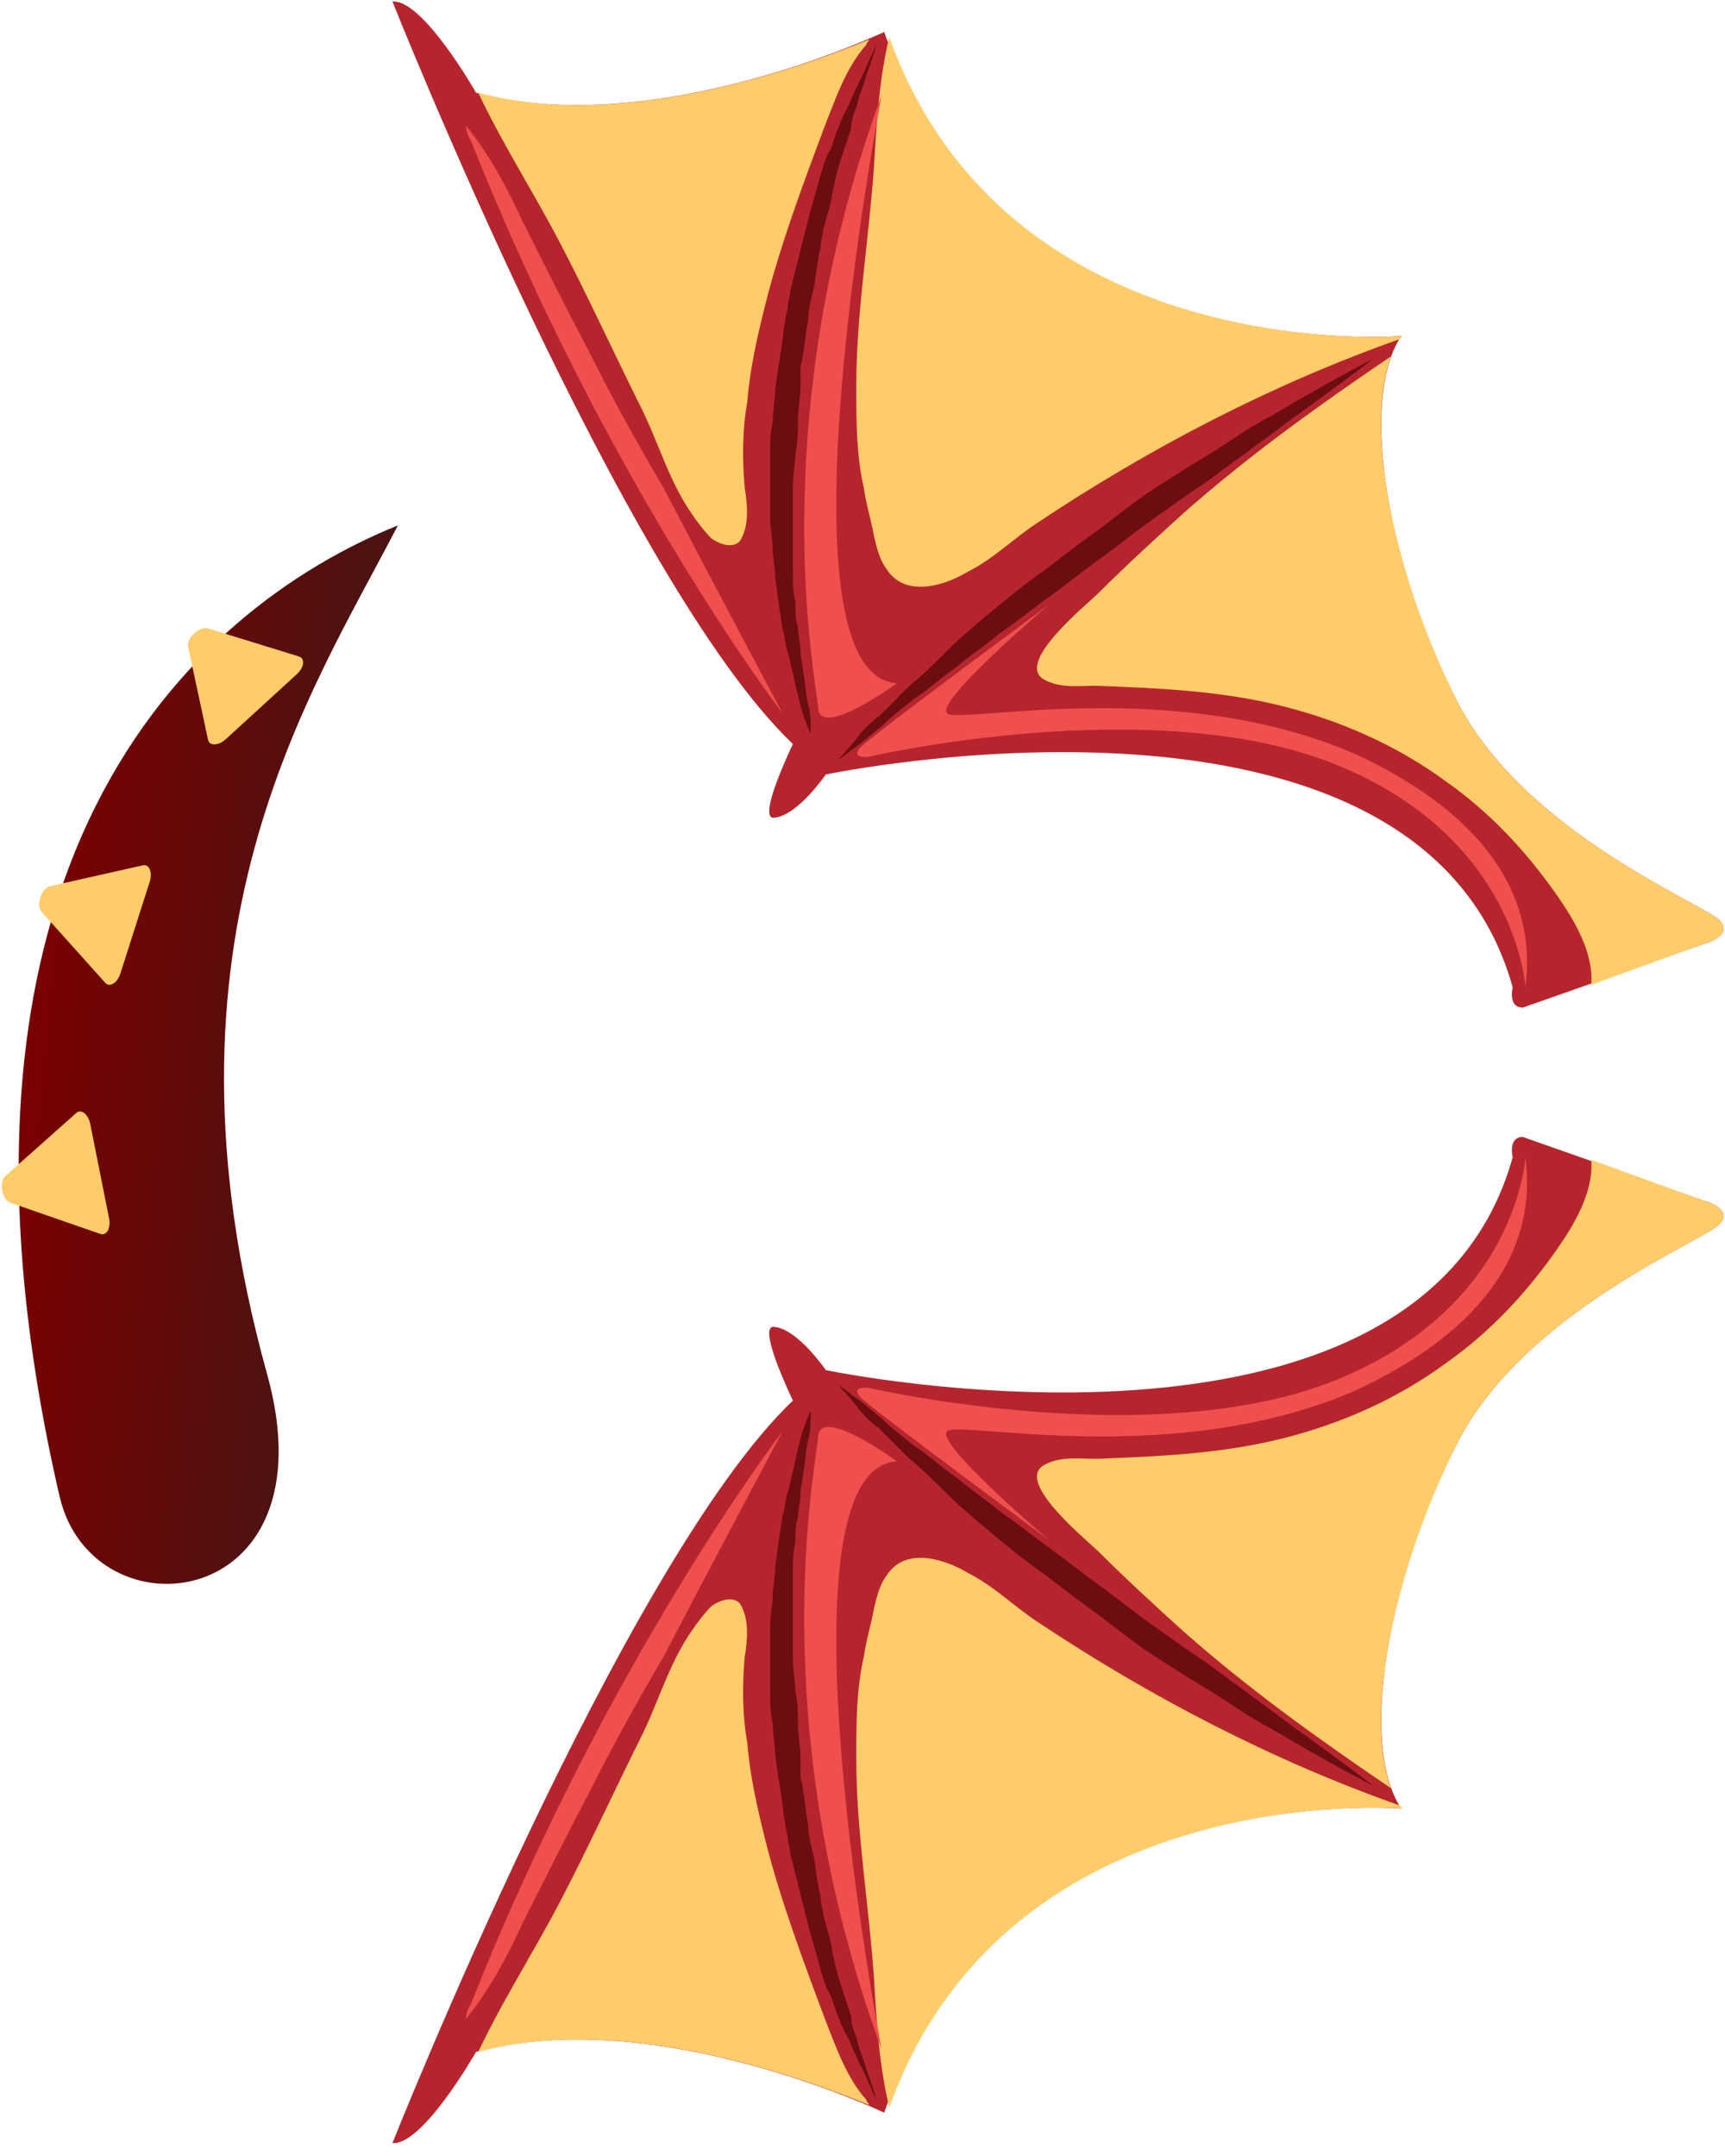 <svg width="120" height="150" viewBox="0 0 120 150" fill="none" xmlns="http://www.w3.org/2000/svg">
<path fill-rule="evenodd" clip-rule="evenodd" d="M4.144 104.104C6.439 114.039 23.208 112.241 18.582 95.604C10.107 65.127 21.676 48.2 27.676 36.556C13.166 42.422 -6.002 60.185 4.144 104.104Z" fill="url(#paint0_linear)"/>
<path d="M13.086 44.997C12.956 44.39 13.885 43.541 14.477 43.723L20.805 45.676C21.239 45.81 21.16 46.438 20.651 46.904L15.709 51.427C15.2 51.893 14.567 51.916 14.472 51.472L13.086 44.997Z" fill="#FFCC6B"/>
<path d="M2.904 63.452C2.49 62.99 2.873 61.792 3.478 61.656L9.939 60.203C10.382 60.103 10.626 60.688 10.416 61.345L8.377 67.727C8.167 68.385 7.629 68.719 7.326 68.382L2.904 63.452Z" fill="#FFCC6B"/>
<path d="M0.73 83.682C0.144 83.479 -0.102 82.245 0.361 81.833L5.308 77.431C5.647 77.129 6.144 77.522 6.279 78.199L7.589 84.769C7.724 85.446 7.416 85.999 6.987 85.851L0.73 83.682Z" fill="#FFCC6B"/>
<path d="M105.231 68.693C105.231 68.693 104.879 70.103 105.937 70.103L118.455 65.696C118.455 65.696 120.571 65.167 119.689 64.109C118.984 63.051 106.113 58.114 101.352 48.77C96.592 39.425 94.476 27.965 97.474 23.38C97.474 23.38 69.792 25.672 61.506 2.223C61.506 2.223 45.637 9.804 33.119 6.454C33.119 6.454 29.416 -0.069 27.301 0.107C27.301 0.107 43.345 40.483 55.158 51.767C55.158 51.767 52.514 57.233 53.924 56.88C55.511 56.704 57.45 53.883 57.45 53.883C57.45 53.883 98.708 45.243 105.231 68.693Z" fill="#B6252D"/>
<path d="M82.31 35.721C80.371 37.484 78.431 39.248 76.492 41.187C75.61 42.069 70.321 46.3 72.789 47.358C73.847 47.887 75.081 47.711 76.315 47.711C80.723 47.887 84.955 48.063 89.186 49.121C93.418 50.179 97.297 51.942 100.647 54.41C103.644 56.526 106.112 59.171 108.228 62.168C109.462 63.931 110.873 66.224 110.697 68.516L118.454 65.695C118.454 65.695 120.57 65.166 119.689 64.108C118.983 63.05 106.112 58.113 101.352 48.769C97.12 40.306 94.828 30.079 96.768 24.79C91.831 28.14 86.894 31.666 82.31 35.721Z" fill="#FFCC6B"/>
<path d="M60.801 11.568C60.448 16.681 59.566 21.794 59.566 26.907C59.566 29.199 59.566 31.667 60.095 33.959C60.272 35.194 60.624 36.252 60.801 37.309C60.977 38.015 61.153 38.896 61.682 39.602C62.916 41.541 65.561 40.836 67.324 39.778C69.087 38.896 70.498 37.486 72.085 36.428C80.019 31.139 88.482 26.731 97.474 23.557C97.474 23.557 97.474 23.381 97.65 23.381C97.65 23.381 70.145 25.673 61.858 2.576C61.153 5.573 60.977 8.57 60.801 11.568Z" fill="#FFCC6B"/>
<path d="M38.938 16.859C40.877 20.561 42.641 24.44 44.58 28.319C45.814 30.788 46.52 33.432 48.106 35.724C48.459 36.253 48.988 36.959 49.517 37.488C50.046 37.84 50.927 38.193 51.456 37.664C52.161 36.606 51.985 35.019 51.809 33.961C51.633 32.022 51.633 29.906 51.985 27.967C52.161 25.674 52.691 23.383 53.219 21.267C54.277 17.035 55.864 12.804 57.451 8.572C58.156 6.809 58.861 4.693 60.272 3.106C60.272 2.93 60.448 2.93 60.448 2.754C56.569 4.341 43.699 9.277 33.296 6.456C33.296 6.456 33.12 6.28 32.943 5.751C34.706 9.63 36.999 13.156 38.938 16.859Z" fill="#FFCC6B"/>
<path d="M58.156 53.002C58.156 53.002 58.685 52.473 59.567 51.415C59.919 50.886 60.448 50.357 61.154 49.828C61.859 49.123 62.564 48.418 63.269 47.712C64.151 47.007 65.032 46.126 65.914 45.244C66.796 44.363 67.853 43.481 68.911 42.599C69.969 41.718 71.027 40.836 72.261 39.955C73.496 39.073 74.553 38.192 75.788 37.31C77.022 36.428 78.08 35.547 79.314 34.665C80.548 33.784 81.782 33.078 82.84 32.373C84.074 31.668 85.132 30.963 86.19 30.258C87.248 29.552 88.306 29.023 89.187 28.494C93.066 26.202 95.535 24.968 95.535 24.968C95.535 24.968 93.243 26.731 89.54 29.376C88.659 30.081 87.601 30.786 86.719 31.492C85.661 32.197 84.603 33.078 83.545 33.784C82.487 34.489 81.253 35.371 80.019 36.252C78.785 37.134 77.727 38.015 76.493 38.897C75.259 39.778 74.201 40.66 72.967 41.542C71.732 42.423 70.674 43.305 69.617 44.01C68.559 44.892 67.501 45.597 66.443 46.478C65.385 47.184 64.504 48.065 63.622 48.594C62.74 49.299 62.035 49.828 61.33 50.534C60.625 51.062 60.096 51.591 59.567 51.944C59.038 52.297 58.685 52.649 58.333 52.826L58.156 53.002Z" fill="#6C0D11"/>
<path d="M56.393 51.063C56.393 51.063 56.041 50.358 55.688 49.124C55.512 48.419 55.335 47.714 55.159 46.832C54.983 46.303 54.983 45.95 54.806 45.421C54.63 44.892 54.63 44.364 54.454 43.835C54.278 42.777 54.101 41.542 53.925 40.132C53.925 39.427 53.749 38.721 53.749 38.193C53.749 37.487 53.572 36.782 53.572 36.077C53.572 35.372 53.572 34.666 53.572 33.961C53.572 33.256 53.572 32.551 53.572 31.669C53.572 30.964 53.572 30.082 53.749 29.377C53.749 28.672 53.925 27.79 53.925 27.085L54.101 25.851C54.101 25.498 54.278 25.145 54.278 24.616C54.454 23.911 54.454 23.03 54.63 22.324C54.63 21.972 54.806 21.619 54.806 21.267C54.806 20.914 54.983 20.561 54.983 20.209C55.159 19.503 55.335 18.798 55.512 18.093C55.688 17.388 55.864 16.682 56.041 15.977C56.217 15.272 56.393 14.567 56.57 14.038C56.746 13.332 56.922 12.803 57.099 12.098C57.275 11.569 57.451 10.864 57.804 10.335C58.156 9.277 58.509 8.219 59.038 7.338C59.391 6.456 59.743 5.751 60.096 5.046C60.625 3.811 60.977 3.106 60.977 3.106C60.977 3.106 60.801 3.811 60.272 5.222C60.096 5.927 59.743 6.632 59.567 7.514C59.391 7.867 59.214 8.396 59.214 8.925C59.038 9.453 58.862 9.982 58.685 10.511C58.333 11.569 57.98 12.803 57.804 14.038C57.627 14.743 57.451 15.272 57.275 15.977C57.275 16.33 57.099 16.682 57.099 17.035C57.099 17.388 56.922 17.74 56.922 18.093C56.746 18.798 56.746 19.503 56.57 20.209C56.393 20.914 56.217 21.619 56.217 22.324C56.041 23.03 56.041 23.735 55.864 24.616C55.864 24.969 55.688 25.322 55.688 25.674L55.688 26.909C55.688 27.614 55.512 28.495 55.512 29.201C55.512 29.906 55.512 30.787 55.335 31.493C55.335 32.198 55.159 32.903 55.159 33.785C55.159 34.49 55.159 35.195 55.159 35.901C55.159 36.606 55.159 37.311 55.159 38.016C55.159 38.721 55.159 39.427 55.159 39.956C55.159 40.661 55.159 41.19 55.335 41.895C55.335 42.6 55.335 43.129 55.512 43.658C55.512 44.187 55.688 44.716 55.688 45.245C55.688 45.774 55.864 46.303 55.864 46.656C56.041 47.537 56.041 48.419 56.217 48.948C56.393 49.653 56.393 50.182 56.393 50.535C56.393 50.887 56.393 51.063 56.393 51.063Z" fill="#6C0D11"/>
<path d="M106.113 68.691C106.113 68.691 105.584 58.289 92.889 53.176C80.195 48.063 60.448 52.647 60.448 52.647C60.448 52.647 59.037 52.823 59.919 51.942C60.8 51.06 72.966 42.068 72.966 42.068C72.966 42.068 64.856 48.944 65.913 49.65C66.971 50.355 81.782 47.005 94.3 52.471C106.818 58.289 106.466 65.87 106.113 68.691Z" fill="#EF504D"/>
<path d="M62.388 47.536C62.388 47.536 57.099 51.415 56.923 49.299C56.746 47.183 53.044 29.199 61.331 6.631C61.331 6.631 53.573 47.007 62.388 47.536Z" fill="#EF504D"/>
<path d="M41.053 24.615C39.467 21.617 37.88 18.444 36.293 15.27C35.235 12.978 34.001 10.686 32.414 8.747C32.414 9.276 32.767 9.805 32.767 9.805C42.288 33.783 54.453 49.651 54.453 49.651C54.453 49.651 50.398 42.07 46.166 33.959C44.403 30.962 42.64 27.788 41.053 24.615Z" fill="#EF504D"/>
<path d="M105.231 80.514C105.231 80.514 104.879 79.103 105.937 79.103L118.455 83.511C118.455 83.511 120.571 84.04 119.689 85.098C118.984 86.156 106.113 91.093 101.352 100.437C96.592 109.782 94.476 121.242 97.474 125.827C97.474 125.827 69.792 123.535 61.506 146.984C61.506 146.984 45.637 139.403 33.119 142.753C33.119 142.753 29.416 149.276 27.301 149.1C27.301 149.1 43.345 108.724 55.158 97.44C55.158 97.44 52.514 91.974 53.924 92.327C55.511 92.503 57.45 95.324 57.45 95.324C57.45 95.324 98.708 103.964 105.231 80.514Z" fill="#B6252D"/>
<path d="M82.31 113.486C80.371 111.723 78.431 109.959 76.492 108.02C75.61 107.138 70.321 102.907 72.789 101.849C73.847 101.32 75.081 101.496 76.315 101.496C80.723 101.32 84.955 101.144 89.186 100.086C93.418 99.028 97.297 97.265 100.647 94.796C103.644 92.681 106.112 90.036 108.228 87.039C109.462 85.276 110.873 82.984 110.697 80.691L118.454 83.512C118.454 83.512 120.57 84.041 119.689 85.099C118.983 86.157 106.112 91.094 101.352 100.439C97.12 108.902 94.828 119.128 96.768 124.417C91.831 121.067 86.894 117.541 82.31 113.486Z" fill="#FFCC6B"/>
<path d="M60.801 137.639C60.448 132.526 59.566 127.413 59.566 122.3C59.566 120.008 59.566 117.54 60.095 115.248C60.272 114.013 60.624 112.955 60.801 111.898C60.977 111.192 61.153 110.311 61.682 109.605C62.916 107.666 65.561 108.371 67.324 109.429C69.087 110.311 70.498 111.721 72.085 112.779C80.019 118.069 88.482 122.476 97.474 125.65C97.474 125.65 97.474 125.826 97.65 125.826C97.65 125.826 70.145 123.534 61.858 146.631C61.153 143.634 60.977 140.637 60.801 137.639Z" fill="#FFCC6B"/>
<path d="M38.938 132.348C40.877 128.646 42.641 124.767 44.58 120.888C45.814 118.419 46.52 115.775 48.106 113.483C48.459 112.954 48.988 112.248 49.517 111.719C50.046 111.367 50.927 111.014 51.456 111.543C52.161 112.601 51.985 114.188 51.809 115.246C51.633 117.185 51.633 119.301 51.985 121.24C52.161 123.532 52.691 125.825 53.219 127.94C54.277 132.172 55.864 136.403 57.451 140.635C58.156 142.398 58.861 144.514 60.272 146.101C60.272 146.277 60.448 146.277 60.448 146.453C56.569 144.866 43.699 139.93 33.296 142.751C33.296 142.751 33.12 142.927 32.943 143.456C34.706 139.577 36.999 136.051 38.938 132.348Z" fill="#FFCC6B"/>
<path d="M58.156 96.205C58.156 96.205 58.685 96.734 59.567 97.792C59.919 98.321 60.448 98.85 61.154 99.379C61.859 100.084 62.564 100.789 63.269 101.494C64.151 102.2 65.032 103.081 65.914 103.963C66.796 104.844 67.853 105.726 68.911 106.608C69.969 107.489 71.027 108.371 72.261 109.252C73.496 110.134 74.553 111.015 75.788 111.897C77.022 112.779 78.08 113.66 79.314 114.542C80.548 115.423 81.782 116.129 82.84 116.834C84.074 117.539 85.132 118.244 86.19 118.95C87.248 119.655 88.306 120.184 89.187 120.713C93.066 123.005 95.535 124.239 95.535 124.239C95.535 124.239 93.243 122.476 89.54 119.831C88.659 119.126 87.601 118.421 86.719 117.715C85.661 117.01 84.603 116.129 83.545 115.423C82.487 114.718 81.253 113.836 80.019 112.955C78.785 112.073 77.727 111.192 76.493 110.31C75.259 109.429 74.201 108.547 72.967 107.665C71.732 106.784 70.674 105.902 69.617 105.197C68.559 104.316 67.501 103.61 66.443 102.729C65.385 102.023 64.504 101.142 63.622 100.613C62.74 99.908 62.035 99.379 61.33 98.674C60.625 98.144 60.096 97.616 59.567 97.263C59.038 96.91 58.685 96.558 58.333 96.381L58.156 96.205Z" fill="#6C0D11"/>
<path d="M56.393 98.144C56.393 98.144 56.041 98.849 55.688 100.083C55.512 100.788 55.335 101.494 55.159 102.375C54.983 102.904 54.983 103.257 54.806 103.786C54.63 104.315 54.63 104.843 54.454 105.372C54.278 106.43 54.101 107.664 53.925 109.075C53.925 109.78 53.749 110.486 53.749 111.014C53.749 111.72 53.572 112.425 53.572 113.13C53.572 113.835 53.572 114.541 53.572 115.246C53.572 115.951 53.572 116.656 53.572 117.538C53.572 118.243 53.572 119.125 53.749 119.83C53.749 120.535 53.925 121.417 53.925 122.122L54.101 123.356C54.101 123.709 54.278 124.062 54.278 124.591C54.454 125.296 54.454 126.177 54.63 126.883C54.63 127.235 54.806 127.588 54.806 127.941C54.806 128.293 54.983 128.646 54.983 128.998C55.159 129.704 55.335 130.409 55.512 131.114C55.688 131.819 55.864 132.525 56.041 133.23C56.217 133.935 56.393 134.64 56.57 135.169C56.746 135.875 56.922 136.404 57.099 137.109C57.275 137.638 57.451 138.343 57.804 138.872C58.156 139.93 58.509 140.988 59.038 141.869C59.391 142.751 59.743 143.456 60.096 144.161C60.625 145.396 60.977 146.101 60.977 146.101C60.977 146.101 60.801 145.396 60.272 143.985C60.096 143.28 59.743 142.575 59.567 141.693C59.391 141.34 59.214 140.811 59.214 140.283C59.038 139.754 58.862 139.225 58.685 138.696C58.333 137.638 57.98 136.404 57.804 135.169C57.627 134.464 57.451 133.935 57.275 133.23C57.275 132.877 57.099 132.525 57.099 132.172C57.099 131.819 56.922 131.467 56.922 131.114C56.746 130.409 56.746 129.704 56.57 128.998C56.393 128.293 56.217 127.588 56.217 126.883C56.041 126.177 56.041 125.472 55.864 124.591C55.864 124.238 55.688 123.885 55.688 123.533L55.688 122.299C55.688 121.593 55.512 120.712 55.512 120.006C55.512 119.301 55.512 118.42 55.335 117.714C55.335 117.009 55.159 116.304 55.159 115.422C55.159 114.717 55.159 114.012 55.159 113.307C55.159 112.601 55.159 111.896 55.159 111.191C55.159 110.486 55.159 109.78 55.159 109.251C55.159 108.546 55.159 108.017 55.335 107.312C55.335 106.607 55.335 106.078 55.512 105.549C55.512 105.02 55.688 104.491 55.688 103.962C55.688 103.433 55.864 102.904 55.864 102.551C56.041 101.67 56.041 100.788 56.217 100.259C56.393 99.554 56.393 99.025 56.393 98.672C56.393 98.32 56.393 98.144 56.393 98.144Z" fill="#6C0D11"/>
<path d="M106.113 80.516C106.113 80.516 105.584 90.918 92.889 96.031C80.195 101.144 60.448 96.56 60.448 96.56C60.448 96.56 59.037 96.384 59.919 97.265C60.8 98.147 72.966 107.139 72.966 107.139C72.966 107.139 64.856 100.263 65.913 99.558C66.971 98.852 81.782 102.202 94.3 96.737C106.818 90.918 106.466 83.337 106.113 80.516Z" fill="#EF504D"/>
<path d="M62.388 101.671C62.388 101.671 57.099 97.792 56.923 99.908C56.746 102.024 53.044 120.008 61.331 142.576C61.331 142.576 53.573 102.2 62.388 101.671Z" fill="#EF504D"/>
<path d="M41.053 124.592C39.467 127.59 37.88 130.763 36.293 133.937C35.235 136.229 34.001 138.521 32.414 140.46C32.414 139.931 32.767 139.403 32.767 139.403C42.288 115.424 54.453 99.556 54.453 99.556C54.453 99.556 50.398 107.137 46.166 115.248C44.403 118.245 42.64 121.419 41.053 124.592Z" fill="#EF504D"/>
<defs>
<linearGradient id="paint0_linear" x1="1.301" y1="69.103" x2="41.301" y2="73.103" gradientUnits="userSpaceOnUse">
<stop stop-color="#7D0000"/>
<stop offset="1" stop-color="#222222"/>
</linearGradient>
</defs>
</svg>
